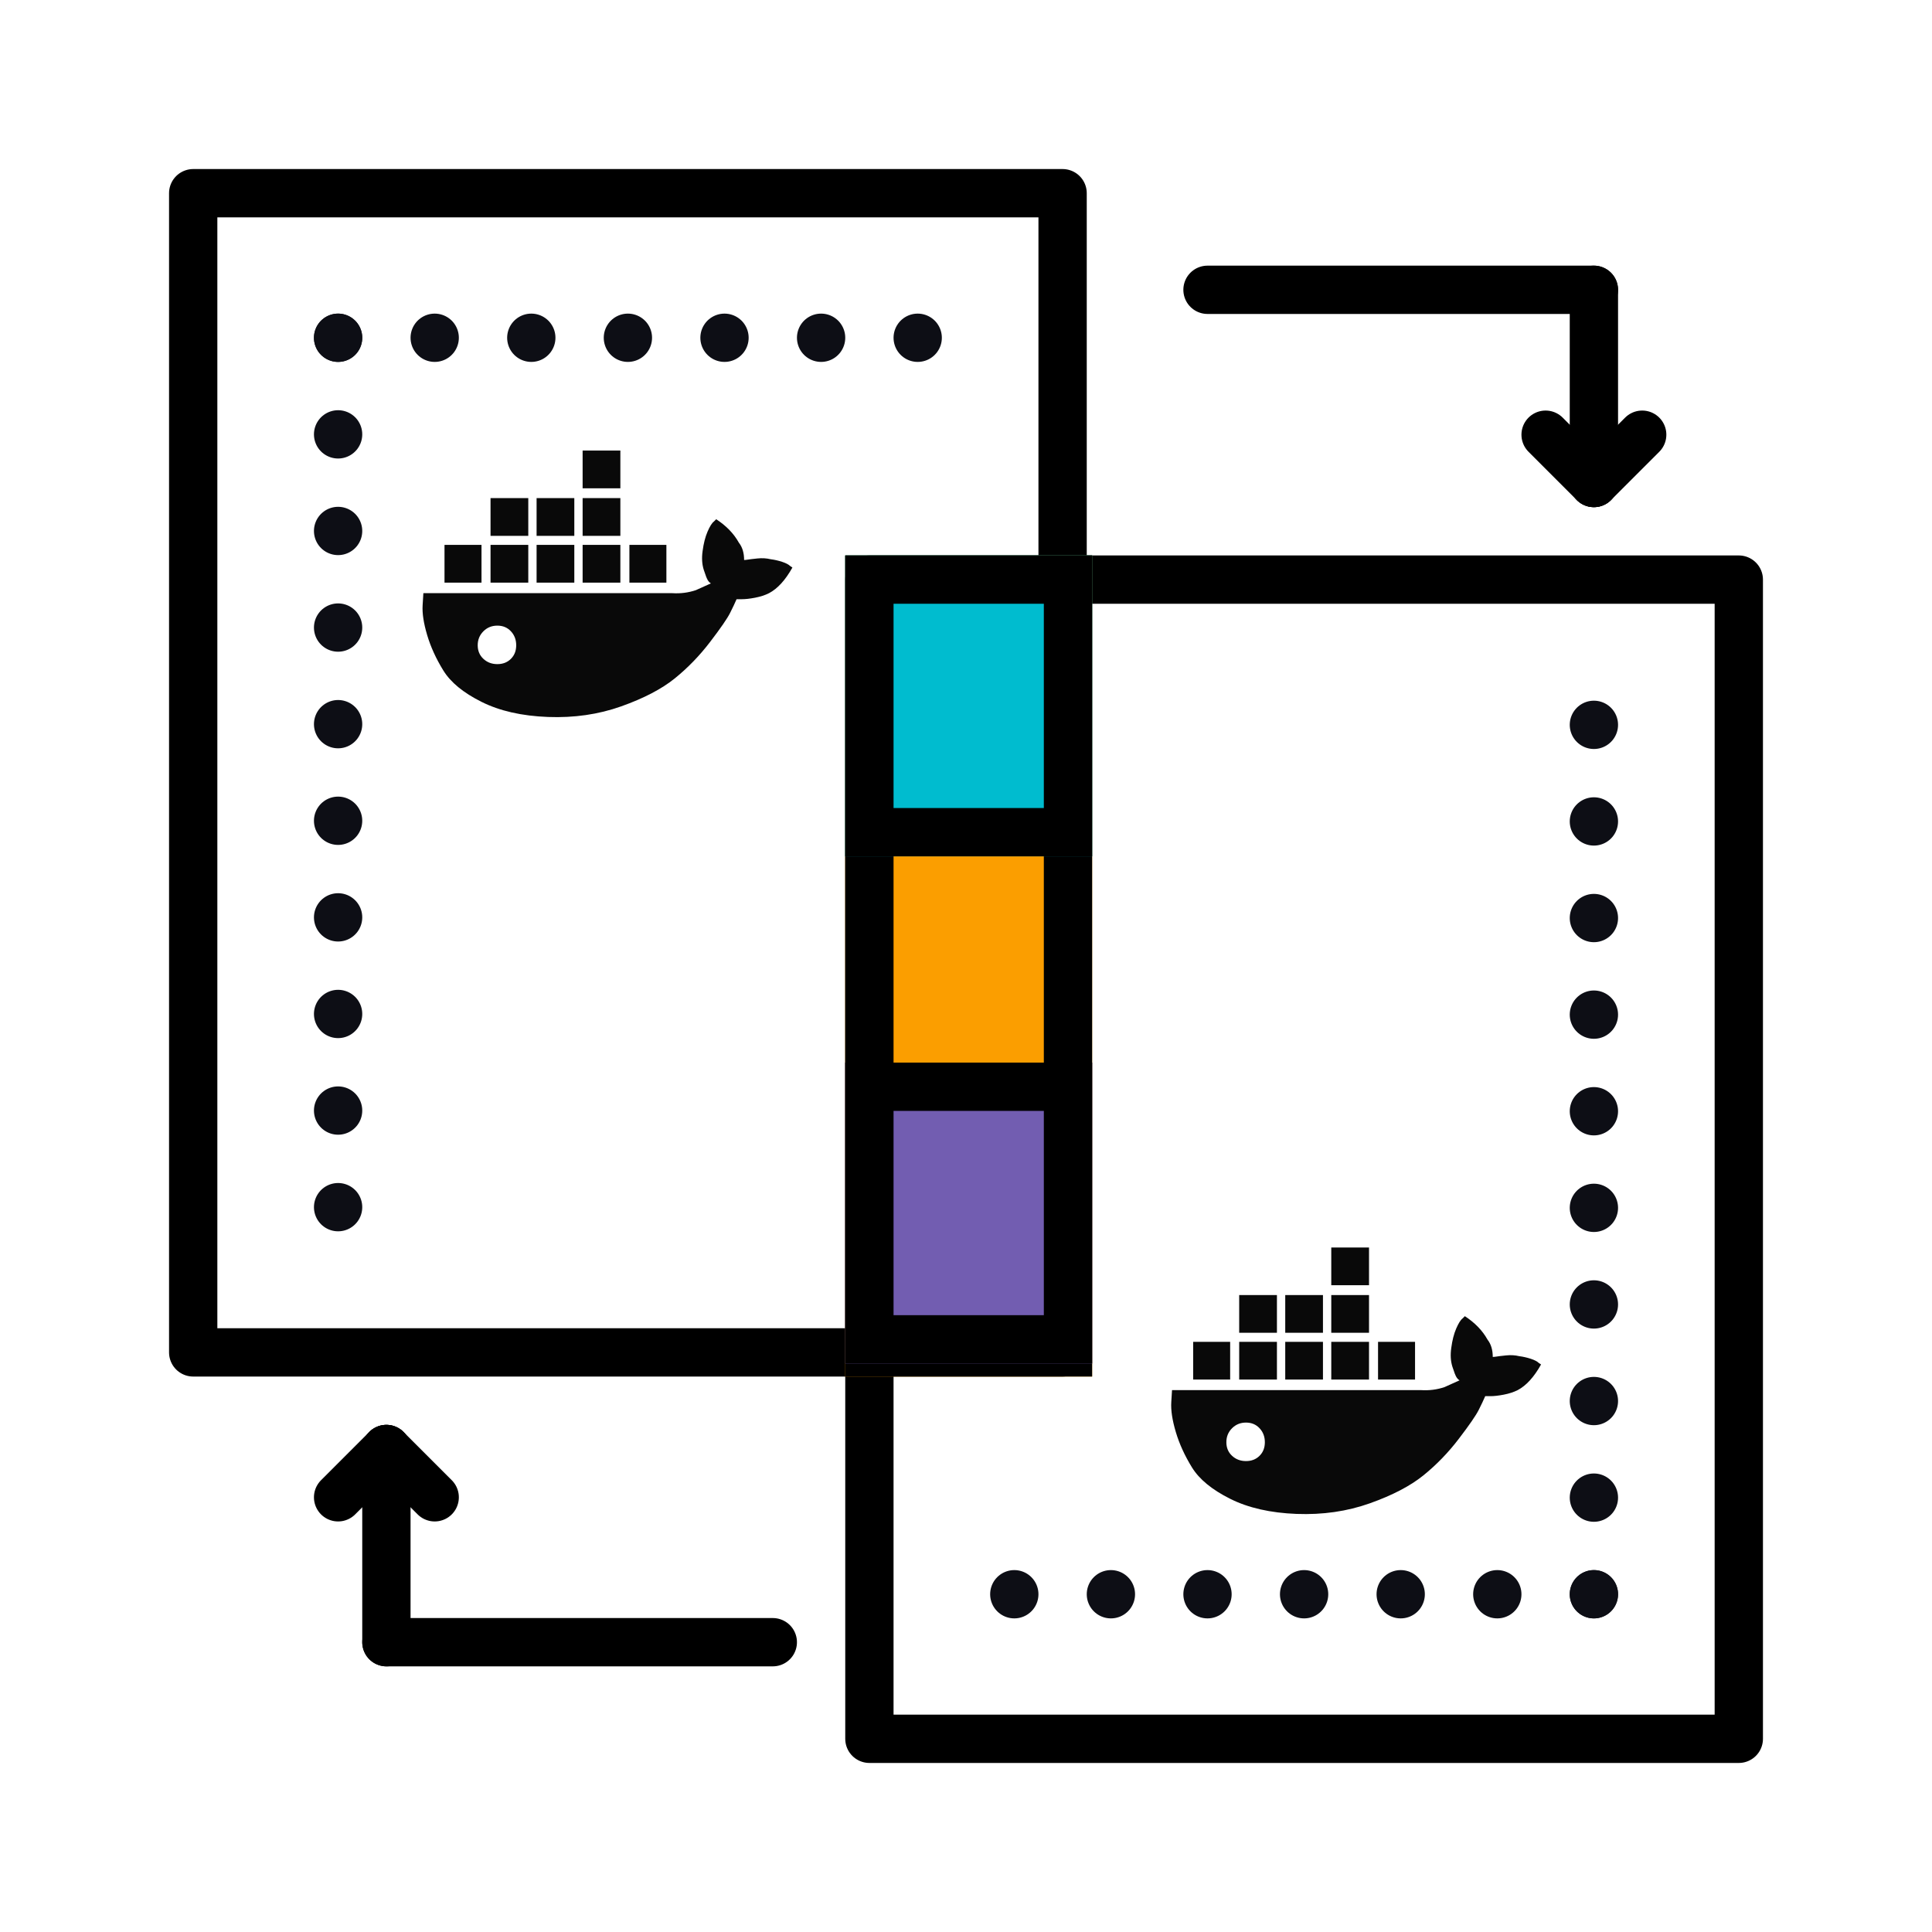 <?xml version="1.0" encoding="UTF-8"?>
<svg width="80px" height="80px" viewBox="0 0 80 80" version="1.1" xmlns="http://www.w3.org/2000/svg" xmlns:xlink="http://www.w3.org/1999/xlink">
    <!-- Generator: Sketch 45 (43475) - http://www.bohemiancoding.com/sketch -->
    <title>Artboard 3</title>
    <desc>Created with Sketch.</desc>
    <defs>
        <rect id="path-1" x="18" y="5" width="10.223" height="34"></rect>
        <rect id="path-2" x="18" y="5" width="10.223" height="12.459"></rect>
        <rect id="path-3" x="18" y="26" width="10.223" height="12.459"></rect>
    </defs>
    <g id="V3" stroke="none" stroke-width="1" fill="none" fill-rule="evenodd">
        <g id="Artboard-3">
            <g id="Group-10" transform="translate(8, 8)">
                <g id="Page-1" stroke-width="2" stroke-linecap="round" stroke-linejoin="round">
                    <polygon id="Stroke-6" stroke="#000000" points="0 48 36 48 36 0 0 0"></polygon>
                    <path d="M58,12 L58,4" id="Stroke-8" stroke="#000000"></path>
                    <path d="M58,4 L42,4" id="Stroke-9" stroke="#000000"></path>
                    <path d="M56,10 L58,12" id="Stroke-10" stroke="#000000"></path>
                    <path d="M58,12 L60,10" id="Stroke-11" stroke="#000000"></path>
                    <path d="M8,52 L8,60" id="Stroke-12" stroke="#000000"></path>
                    <path d="M8,60 L24,60" id="Stroke-13" stroke="#000000"></path>
                    <path d="M10,54 L8,52" id="Stroke-14" stroke="#000000"></path>
                    <path d="M8,52 L6,54" id="Stroke-15" stroke="#000000"></path>
                    <g id="Group-6" transform="translate(31, 22)" stroke="#0D0E15" stroke-dasharray="0,4">
                        <path d="M27,36.014 L27,0" id="Stroke-20"></path>
                        <path d="M27,36.014 L1,36.014" id="Stroke-20"></path>
                    </g>
                    <g id="Group-6" transform="translate(19, 23) scale(-1, -1) translate(-19, -23) translate(5, 4)" stroke="#0D0E15" stroke-dasharray="0,4">
                        <path d="M27,36.014 L27,0" id="Stroke-20"></path>
                        <path d="M27,36.014 L1,36.014" id="Stroke-20"></path>
                    </g>
                    <g id="Group-40" transform="translate(28, 16)" stroke="#000000">
                        <polygon id="Stroke-36" points="36 0 0 0 0 48 36 48"></polygon>
                    </g>
                </g>
                <g id="Group-9" transform="translate(9, 10)">
                    <g id="Rectangle-9">
                        <use fill="#FB9E00" fill-rule="evenodd" xlink:href="#path-1"></use>
                        <rect stroke="#000000" stroke-width="2" x="19" y="6" width="8.223" height="32"></rect>
                    </g>
                    <g id="Rectangle-9">
                        <use fill="#00BCCF" fill-rule="evenodd" xlink:href="#path-2"></use>
                        <rect stroke="#000000" stroke-width="2" x="19" y="6" width="8.223" height="10.459"></rect>
                    </g>
                    <g id="Rectangle-9">
                        <use fill="#725DB1" fill-rule="evenodd" xlink:href="#path-3"></use>
                        <rect stroke="#000000" stroke-width="2" x="19" y="27" width="8.223" height="10.459"></rect>
                    </g>
                    <path d="M31.531,39.562 L41.844,39.562 C42.177,39.583 42.5,39.542 42.812,39.438 L43.438,39.156 C43.396,39.135 43.354,39.094 43.312,39.031 C43.271,38.969 43.214,38.823 43.141,38.594 C43.068,38.365 43.052,38.104 43.094,37.812 C43.135,37.5 43.203,37.234 43.297,37.016 C43.391,36.797 43.479,36.656 43.562,36.594 L43.656,36.5 C44.073,36.771 44.385,37.094 44.594,37.469 C44.74,37.656 44.812,37.896 44.812,38.188 C44.854,38.188 44.906,38.182 44.969,38.172 C45.031,38.161 45.161,38.146 45.359,38.125 C45.557,38.104 45.74,38.115 45.906,38.156 C46.073,38.177 46.234,38.214 46.391,38.266 C46.547,38.318 46.656,38.375 46.719,38.438 L46.812,38.5 C46.521,39.021 46.198,39.375 45.844,39.562 C45.677,39.646 45.484,39.708 45.266,39.75 C45.047,39.792 44.865,39.812 44.719,39.812 L44.5,39.812 C44.437,39.958 44.349,40.146 44.234,40.375 C44.12,40.604 43.844,41.005 43.406,41.578 C42.969,42.151 42.479,42.656 41.938,43.094 C41.396,43.531 40.656,43.917 39.719,44.25 C38.781,44.583 37.771,44.729 36.688,44.688 C35.604,44.646 34.688,44.438 33.938,44.062 C33.187,43.687 32.661,43.255 32.359,42.766 C32.057,42.276 31.833,41.786 31.688,41.297 C31.542,40.807 31.479,40.396 31.5,40.062 L31.531,39.562 Z M34.594,42.5 C34.823,42.5 35.01,42.427 35.156,42.281 C35.302,42.135 35.375,41.948 35.375,41.719 C35.375,41.49 35.302,41.297 35.156,41.141 C35.01,40.984 34.823,40.906 34.594,40.906 C34.365,40.906 34.172,40.984 34.016,41.141 C33.859,41.297 33.781,41.49 33.781,41.719 C33.781,41.948 33.859,42.135 34.016,42.281 C34.172,42.427 34.365,42.5 34.594,42.5 Z M32.406,37.562 L33.938,37.562 L33.938,39.125 L32.406,39.125 L32.406,37.562 Z M34.312,37.562 L35.875,37.562 L35.875,39.125 L34.312,39.125 L34.312,37.562 Z M36.219,37.562 L37.781,37.562 L37.781,39.125 L36.219,39.125 L36.219,37.562 Z M38.125,37.562 L39.688,37.562 L39.688,39.125 L38.125,39.125 L38.125,37.562 Z M40.062,37.562 L41.594,37.562 L41.594,39.125 L40.062,39.125 L40.062,37.562 Z M34.312,35.625 L35.875,35.625 L35.875,37.188 L34.312,37.188 L34.312,35.625 Z M36.219,35.625 L37.781,35.625 L37.781,37.188 L36.219,37.188 L36.219,35.625 Z M38.125,35.625 L39.688,35.625 L39.688,37.188 L38.125,37.188 L38.125,35.625 Z M38.125,33.656 L39.688,33.656 L39.688,35.219 L38.125,35.219 L38.125,33.656 Z" id="?" fill="#000000" opacity="0.962"></path>
                    <path d="M0.531,6.562 L10.844,6.562 C11.177,6.583 11.5,6.542 11.812,6.438 L12.438,6.156 C12.396,6.135 12.354,6.094 12.312,6.031 C12.271,5.969 12.214,5.823 12.141,5.594 C12.068,5.365 12.052,5.104 12.094,4.812 C12.135,4.5 12.203,4.234 12.297,4.016 C12.391,3.797 12.479,3.656 12.562,3.594 L12.656,3.5 C13.073,3.771 13.385,4.094 13.594,4.469 C13.74,4.656 13.812,4.896 13.812,5.188 C13.854,5.188 13.906,5.182 13.969,5.172 C14.031,5.161 14.161,5.146 14.359,5.125 C14.557,5.104 14.74,5.115 14.906,5.156 C15.073,5.177 15.234,5.214 15.391,5.266 C15.547,5.318 15.656,5.375 15.719,5.438 L15.812,5.5 C15.521,6.021 15.198,6.375 14.844,6.562 C14.677,6.646 14.484,6.708 14.266,6.75 C14.047,6.792 13.865,6.812 13.719,6.812 L13.5,6.812 C13.437,6.958 13.349,7.146 13.234,7.375 C13.12,7.604 12.844,8.005 12.406,8.578 C11.969,9.151 11.479,9.656 10.938,10.094 C10.396,10.531 9.656,10.917 8.719,11.25 C7.781,11.583 6.771,11.729 5.688,11.688 C4.604,11.646 3.688,11.438 2.938,11.062 C2.187,10.687 1.661,10.255 1.359,9.766 C1.057,9.276 0.833,8.786 0.688,8.297 C0.542,7.807 0.479,7.396 0.5,7.062 L0.531,6.562 Z M3.594,9.5 C3.823,9.5 4.01,9.427 4.156,9.281 C4.302,9.135 4.375,8.948 4.375,8.719 C4.375,8.49 4.302,8.297 4.156,8.141 C4.01,7.984 3.823,7.906 3.594,7.906 C3.365,7.906 3.172,7.984 3.016,8.141 C2.859,8.297 2.781,8.49 2.781,8.719 C2.781,8.948 2.859,9.135 3.016,9.281 C3.172,9.427 3.365,9.5 3.594,9.5 Z M1.406,4.562 L2.938,4.562 L2.938,6.125 L1.406,6.125 L1.406,4.562 Z M3.312,4.562 L4.875,4.562 L4.875,6.125 L3.312,6.125 L3.312,4.562 Z M5.219,4.562 L6.781,4.562 L6.781,6.125 L5.219,6.125 L5.219,4.562 Z M7.125,4.562 L8.688,4.562 L8.688,6.125 L7.125,6.125 L7.125,4.562 Z M9.062,4.562 L10.594,4.562 L10.594,6.125 L9.062,6.125 L9.062,4.562 Z M3.312,2.625 L4.875,2.625 L4.875,4.188 L3.312,4.188 L3.312,2.625 Z M5.219,2.625 L6.781,2.625 L6.781,4.188 L5.219,4.188 L5.219,2.625 Z M7.125,2.625 L8.688,2.625 L8.688,4.188 L7.125,4.188 L7.125,2.625 Z M7.125,0.656 L8.688,0.656 L8.688,2.219 L7.125,2.219 L7.125,0.656 Z" id="?" fill="#000000" opacity="0.962"></path>
                </g>
            </g>
        </g>
    </g>
</svg>